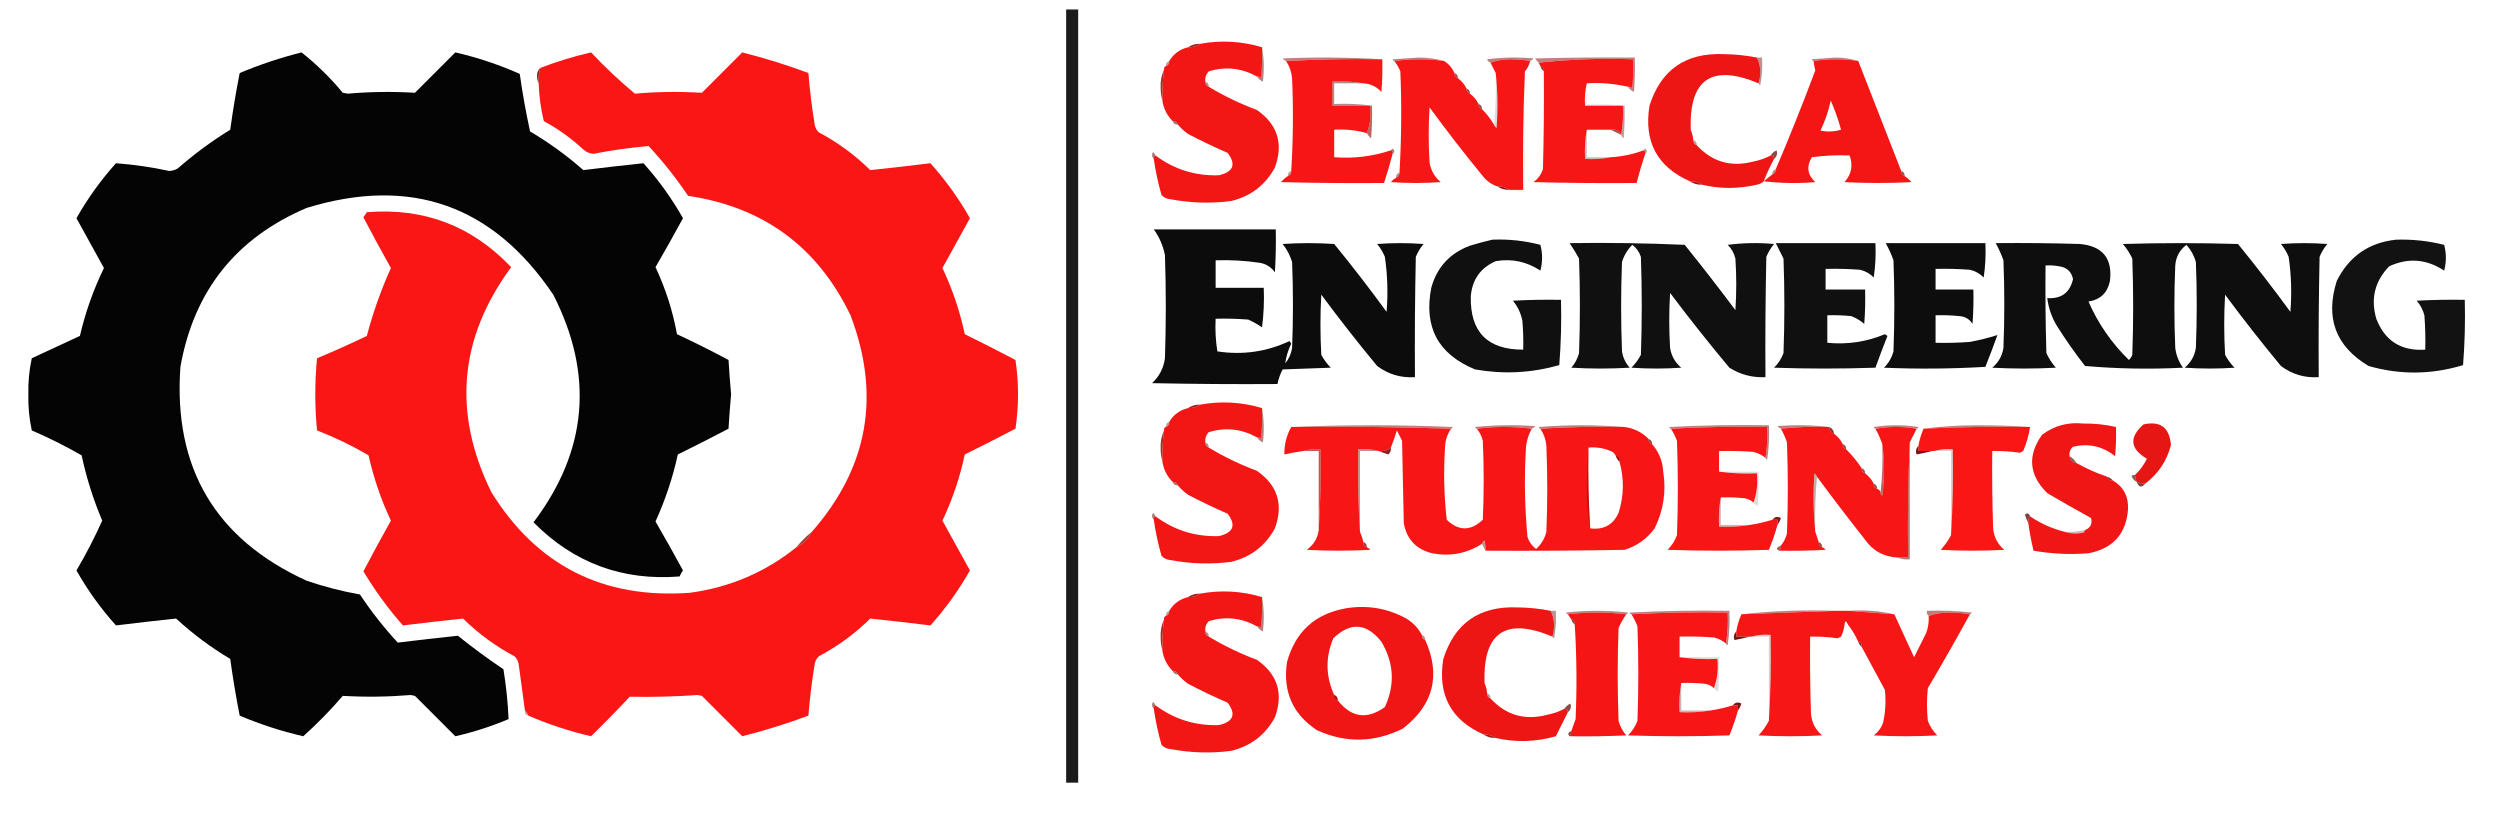 <?xml version="1.0" encoding="UTF-8"?>
<!DOCTYPE svg PUBLIC "-//W3C//DTD SVG 1.1//EN" "http://www.w3.org/Graphics/SVG/1.1/DTD/svg11.dtd">
<svg xmlns="http://www.w3.org/2000/svg" version="1.1" width="1455px" height="475px" style="shape-rendering:geometricPrecision; text-rendering:geometricPrecision; image-rendering:optimizeQuality; fill-rule:evenodd; clip-rule:evenodd" xmlns:xlink="http://www.w3.org/1999/xlink">
<g><path style="opacity:0.893" fill="#000000" d="M 620.5,5.5 C 622.833,5.5 625.167,5.5 627.5,5.5C 627.5,155.5 627.5,305.5 627.5,455.5C 625.167,455.5 622.833,455.5 620.5,455.5C 620.5,305.5 620.5,155.5 620.5,5.5 Z"/></g>
<g><path style="opacity:1" fill="#f21615" d="M 734.5,27.5 C 734.666,33.509 734.499,39.509 734,45.5C 733.329,44.748 732.496,44.414 731.5,44.5C 722.546,39.572 713.212,38.572 703.5,41.5C 701.914,43.173 701.247,45.173 701.5,47.5C 701.427,49.027 702.094,50.027 703.5,50.5C 712.345,55.847 721.679,60.347 731.5,64C 743.567,72.417 747.067,83.583 742,97.5C 736.419,107.74 727.919,114.24 716.5,117C 704.812,118.513 693.145,118.179 681.5,116C 679.273,115.879 677.44,115.046 676,113.5C 674.022,106.589 672.522,99.589 671.5,92.5C 671.328,91.508 671.662,90.842 672.5,90.5C 683.433,98.643 695.766,102.476 709.5,102C 717.869,99.987 719.536,95.654 714.5,89C 706.712,85.606 699.045,81.939 691.5,78C 689.237,76.383 687.237,74.55 685.5,72.5C 685.027,71.094 684.027,70.427 682.5,70.5C 679.176,67.172 677.176,63.172 676.5,58.5C 676.36,52.464 676.693,46.464 677.5,40.5C 677.328,39.508 677.662,38.842 678.5,38.5C 679.906,38.027 680.573,37.027 680.5,35.5C 683.041,31.293 686.708,28.627 691.5,27.5C 694.152,27.59 696.485,26.924 698.5,25.5C 710.505,23.274 722.505,23.941 734.5,27.5 Z"/></g>
<g><path style="opacity:0.949" fill="#931310" d="M 698.5,25.5 C 696.485,26.924 694.152,27.59 691.5,27.5C 693.515,26.076 695.848,25.41 698.5,25.5 Z"/></g>
<g><path style="opacity:0.522" fill="#760d0b" d="M 734.5,27.5 C 735.654,33.987 735.821,40.654 735,47.5C 733.482,46.837 732.315,45.837 731.5,44.5C 732.496,44.414 733.329,44.748 734,45.5C 734.499,39.509 734.666,33.509 734.5,27.5 Z"/></g>
<g><path style="opacity:0.983" fill="#000000" d="M 175.5,30.5 C 184.274,37.439 192.274,45.273 199.5,54C 200.5,54.167 201.5,54.333 202.5,54.5C 215.513,53.378 228.513,53.211 241.5,54C 249.4,46.1 257.233,38.267 265,30.5C 277.91,33.47 290.41,37.637 302.5,43C 304.083,54.254 306.083,65.421 308.5,76.5C 319.541,83.021 329.875,90.521 339.5,99C 351.151,97.558 362.817,96.225 374.5,95C 383.329,104.83 390.996,115.496 397.5,127C 392.293,136.581 386.96,146.081 381.5,155.5C 387.362,167.945 391.529,180.945 394,194.5C 404.124,199.229 414.124,204.229 424,209.5C 424.389,216.175 424.889,222.842 425.5,229.5C 424.889,236.158 424.389,242.825 424,249.5C 414.213,254.643 404.38,259.643 394.5,264.5C 391.55,277.968 387.217,290.968 381.5,303.5C 386.96,312.919 392.293,322.419 397.5,332C 396.707,333.085 396.04,334.252 395.5,335.5C 362.255,338.142 333.922,327.642 310.5,304C 341.975,262.339 345.808,218.173 322,171.5C 286.813,119.324 238.979,102.49 178.5,121C 137.333,138.509 112.833,169.343 105,213.5C 100.798,272.228 125.298,313.728 178.5,338C 188.662,341.457 198.995,344.123 209.5,346C 216.071,355.907 223.404,365.241 231.5,374C 243.152,372.558 254.819,371.225 266.5,370C 275.052,376.886 283.886,383.386 293,389.5C 294.57,399.145 295.57,408.811 296,418.5C 285.992,422.754 275.658,426.087 265,428.5C 257.233,420.733 249.4,412.9 241.5,405C 240.667,404.833 239.833,404.667 239,404.5C 225.829,405.591 212.662,405.757 199.5,405C 192.35,413.317 184.683,421.151 176.5,428.5C 163.816,425.579 151.482,421.579 139.5,416.5C 137.343,405.574 135.51,394.574 134,383.5C 122.696,376.763 112.196,368.929 102.5,360C 90.819,361.225 79.152,362.558 67.5,364C 58.656,354.16 50.989,343.493 44.5,332C 50.032,322.603 55.032,312.937 59.5,303C 54.3,290.731 50.3,278.065 47.5,265C 38.171,259.669 28.504,254.835 18.5,250.5C 17.002,243.597 16.336,236.597 16.5,229.5C 16.336,222.403 17.002,215.403 18.5,208.5C 27.833,204.167 37.167,199.833 46.5,195.5C 49.675,181.807 54.342,168.641 60.5,156C 55.16,146.317 49.826,136.651 44.5,127C 50.989,115.507 58.656,104.84 67.5,95C 77.891,95.776 88.225,97.276 98.5,99.5C 100.299,99.423 101.966,98.923 103.5,98C 113.044,89.646 123.211,82.146 134,75.5C 135.51,64.426 137.343,53.426 139.5,42.5C 151.302,37.558 163.302,33.558 175.5,30.5 Z"/></g>
<g><path style="opacity:1" fill="#fa1615" d="M 307.5,416.5 C 307.068,415.29 306.401,414.29 305.5,413.5C 304.289,404.853 303.122,396.187 302,387.5C 301.837,385.324 301.004,383.491 299.5,382C 288.434,376.132 278.434,368.799 269.5,360C 257.819,361.225 246.152,362.558 234.5,364C 225.867,354.201 218.2,343.701 211.5,332.5C 216.706,322.587 222.04,312.753 227.5,303C 221.779,290.839 217.446,278.172 214.5,265C 204.923,259.379 194.923,254.545 184.5,250.5C 183.167,236.5 183.167,222.5 184.5,208.5C 194.253,204.459 203.919,200.126 213.5,195.5C 217.075,181.943 221.741,168.776 227.5,156C 222.04,146.247 216.706,136.413 211.5,126.5C 212.167,125.5 212.833,124.5 213.5,123.5C 246.704,120.778 274.704,131.445 297.5,155.5C 267.147,196.729 263.314,240.396 286,286.5C 312.499,329.168 350.999,348.668 401.5,345C 424.741,341.872 445.408,333.038 463.5,318.5C 467.5,316.5 470.5,313.5 472.5,309.5C 505.261,272.179 512.761,230.179 495,183.5C 475.841,143.66 444.341,120.493 400.5,114C 393.595,103.758 385.928,94.091 377.5,85C 366.798,85.904 356.131,87.404 345.5,89.5C 343.209,89.378 341.209,88.545 339.5,87C 332.53,80.531 324.864,75.031 316.5,70.5C 314.753,63.269 313.753,55.935 313.5,48.5C 313.264,45.392 313.597,42.392 314.5,39.5C 324.078,35.808 333.911,32.808 344,30.5C 352.076,39.08 360.576,47.08 369.5,54.5C 382.513,53.378 395.513,53.211 408.5,54C 416.4,46.1 424.233,38.267 432,30.5C 445.087,33.807 457.92,37.807 470.5,42.5C 471.255,52.209 472.422,61.875 474,71.5C 474.163,73.676 474.996,75.509 476.5,77C 487.566,82.868 497.566,90.201 506.5,99C 518.181,97.775 529.848,96.442 541.5,95C 550.329,104.83 557.996,115.496 564.5,127C 559.167,136.667 553.833,146.333 548.5,156C 554.325,168.309 558.659,181.142 561.5,194.5C 571.38,199.357 581.213,204.357 591,209.5C 593,222.833 593,236.167 591,249.5C 581.213,254.643 571.38,259.643 561.5,264.5C 558.659,277.858 554.325,290.691 548.5,303C 553.833,312.667 559.167,322.333 564.5,332C 557.996,343.504 550.329,354.17 541.5,364C 529.848,362.558 518.181,361.225 506.5,360C 497.566,368.799 487.566,376.132 476.5,382C 474.996,383.491 474.163,385.324 474,387.5C 472.422,397.125 471.255,406.791 470.5,416.5C 457.915,421.194 445.082,425.194 432,428.5C 424.233,420.733 416.4,412.9 408.5,405C 407.667,404.833 406.833,404.667 406,404.5C 392.79,405.42 379.623,405.753 366.5,405.5C 359.159,413.341 351.659,421.007 344,428.5C 331.37,425.567 319.203,421.567 307.5,416.5 Z"/></g>
<g><path style="opacity:1" fill="#ed1615" d="M 1022.5,33.5 C 1023.71,35.892 1024.38,38.559 1024.5,41.5C 1024.5,44.025 1024.16,46.359 1023.5,48.5C 996.18,37.066 983.013,46.066 984,75.5C 984.813,77.436 985.313,79.436 985.5,81.5C 985.427,83.027 986.094,84.027 987.5,84.5C 996.498,94.273 1007.5,97.44 1020.5,94C 1024.07,93.312 1027.4,92.145 1030.5,90.5C 1031.83,90.5 1032.5,91.167 1032.5,92.5C 1030.23,96.709 1028.23,101.042 1026.5,105.5C 1025.45,106.53 1024.11,107.197 1022.5,107.5C 1011.67,109.999 1001.01,109.999 990.5,107.5C 988.485,106.076 986.152,105.41 983.5,105.5C 964.457,97.093 956.624,82.426 960,61.5C 966.625,40.672 980.958,30.672 1003,31.5C 1009.58,31.559 1016.08,32.226 1022.5,33.5 Z"/></g>
<g><path style="opacity:0.522" fill="#810b0a" d="M 804.5,34.5 C 785.659,34.17 766.993,34.503 748.5,35.5C 747.711,35.217 747.044,34.717 746.5,34C 766.004,33.171 785.338,33.338 804.5,34.5 Z"/></g>
<g><path style="opacity:0.522" fill="#7a0d0b" d="M 840.5,35.5 C 830.735,34.184 821.068,34.184 811.5,35.5C 810.957,35.44 810.624,35.107 810.5,34.5C 815.5,34.167 820.5,33.833 825.5,33.5C 830.881,33.506 835.881,34.172 840.5,35.5 Z"/></g>
<g><path style="opacity:0.522" fill="#750e0b" d="M 890.5,35.5 C 886.849,34.834 883.015,34.501 879,34.5C 874.771,34.51 870.938,35.177 867.5,36.5C 866.522,36.189 865.855,35.522 865.5,34.5C 874.482,33.335 883.482,33.168 892.5,34C 891.956,34.717 891.289,35.217 890.5,35.5 Z"/></g>
<g><path style="opacity:0.522" fill="#880d0c" d="M 947.5,50.5 C 948.496,50.414 949.329,50.748 950,51.5C 950.499,45.843 950.666,40.176 950.5,34.5C 931.803,33.846 913.47,34.513 895.5,36.5C 894.733,35.828 894.066,34.995 893.5,34C 912.83,33.5 932.164,33.333 951.5,33.5C 951.666,40.175 951.5,46.842 951,53.5C 949.482,52.837 948.315,51.837 947.5,50.5 Z"/></g>
<g><path style="opacity:0.522" fill="#790d0b" d="M 1081.5,35.5 C 1072.73,34.185 1064.07,34.185 1055.5,35.5C 1054.96,35.44 1054.62,35.107 1054.5,34.5C 1059,34.167 1063.5,33.833 1068,33.5C 1072.89,33.507 1077.39,34.174 1081.5,35.5 Z"/></g>
<g><path style="opacity:1" fill="#f81515" d="M 804.5,34.5 C 804.666,40.842 804.5,47.175 804,53.5C 801.186,50.419 797.686,48.753 793.5,48.5C 787.69,47.51 781.69,47.177 775.5,47.5C 775.5,52.167 775.5,56.833 775.5,61.5C 782.833,61.5 790.167,61.5 797.5,61.5C 798.113,67.271 797.446,72.604 795.5,77.5C 789.319,75.748 782.986,75.081 776.5,75.5C 776.5,80.833 776.5,86.167 776.5,91.5C 787.814,92.387 798.814,91.054 809.5,87.5C 810.338,87.842 810.672,88.508 810.5,89.5C 809.032,95.237 807.365,100.903 805.5,106.5C 785.497,106.667 765.497,106.5 745.5,106C 746.705,104.624 748.038,103.458 749.5,102.5C 750.906,102.027 751.573,101.027 751.5,99.5C 752.613,81.525 752.779,63.525 752,45.5C 751.652,41.82 750.485,38.486 748.5,35.5C 766.993,34.503 785.659,34.17 804.5,34.5 Z"/></g>
<g><path style="opacity:1" fill="#f51615" d="M 840.5,35.5 C 843.2,37.234 845.2,39.568 846.5,42.5C 846.427,44.027 847.094,45.027 848.5,45.5C 850.633,47.09 852.299,49.09 853.5,51.5C 853.427,53.027 854.094,54.027 855.5,54.5C 857.633,56.09 859.299,58.09 860.5,60.5C 860.427,62.027 861.094,63.027 862.5,63.5C 865.209,66.209 867.542,69.209 869.5,72.5C 869.783,73.289 870.283,73.956 871,74.5C 871.825,63.659 871.659,52.992 870.5,42.5C 869.514,40.574 868.514,38.574 867.5,36.5C 870.938,35.177 874.771,34.51 879,34.5C 883.015,34.501 886.849,34.834 890.5,35.5C 890.008,37.819 889.008,39.819 887.5,41.5C 886.502,64.327 886.169,87.327 886.5,110.5C 884.167,110.5 881.833,110.5 879.5,110.5C 879.167,110.5 878.833,110.5 878.5,110.5C 876.485,109.076 874.152,108.41 871.5,108.5C 868.112,107.381 865.279,105.381 863,102.5C 852.284,89.453 841.951,76.119 832,62.5C 831.333,73.167 831.333,83.833 832,94.5C 832.742,99.151 834.908,102.984 838.5,106C 828.833,106.667 819.167,106.667 809.5,106C 810.373,104.955 811.373,104.122 812.5,103.5C 813.906,103.027 814.573,102.027 814.5,100.5C 815.642,80.877 815.809,61.21 815,41.5C 814.074,39.308 812.907,37.308 811.5,35.5C 821.068,34.184 830.735,34.184 840.5,35.5 Z"/></g>
<g><path style="opacity:1" fill="#f61615" d="M 947.5,50.5 C 939.644,48.682 931.644,48.015 923.5,48.5C 922.515,52.634 922.182,56.968 922.5,61.5C 929.833,61.5 937.167,61.5 944.5,61.5C 944.822,67.358 944.489,73.025 943.5,78.5C 942.313,76.025 940.313,75.025 937.5,75.5C 932.833,75.5 928.167,75.5 923.5,75.5C 922.511,80.975 922.178,86.642 922.5,92.5C 927.695,92.82 932.695,92.487 937.5,91.5C 944.063,91.129 950.397,89.796 956.5,87.5C 957.338,87.842 957.672,88.508 957.5,89.5C 955.631,95.108 953.964,100.775 952.5,106.5C 932.497,106.667 912.497,106.5 892.5,106C 895.106,104.062 896.939,101.562 898,98.5C 898.5,79.503 898.667,60.503 898.5,41.5C 898.715,39.821 898.048,38.821 896.5,38.5C 896.167,37.833 895.833,37.167 895.5,36.5C 913.47,34.513 931.803,33.846 950.5,34.5C 950.666,40.176 950.499,45.843 950,51.5C 949.329,50.748 948.496,50.414 947.5,50.5 Z"/></g>
<g><path style="opacity:0.443" fill="#670a09" d="M 1022.5,33.5 C 1023.5,33.5 1024.5,33.5 1025.5,33.5C 1025.83,38.875 1025.49,44.208 1024.5,49.5C 1023.89,49.376 1023.56,49.043 1023.5,48.5C 1024.16,46.359 1024.5,44.025 1024.5,41.5C 1024.38,38.559 1023.71,35.892 1022.5,33.5 Z"/></g>
<g><path style="opacity:1" fill="#f31615" d="M 1081.5,35.5 C 1089.81,56.763 1098.15,78.096 1106.5,99.5C 1106.43,101.027 1107.09,102.027 1108.5,102.5C 1109.96,103.458 1111.29,104.624 1112.5,106C 1099.5,106.667 1086.5,106.667 1073.5,106C 1077.56,101.466 1078.56,96.299 1076.5,90.5C 1069.14,90.169 1061.8,90.503 1054.5,91.5C 1051.24,96.892 1051.91,101.725 1056.5,106C 1046.32,106.825 1036.32,106.658 1026.5,105.5C 1028.17,104.167 1029.83,102.833 1031.5,101.5C 1032.91,101.027 1033.57,100.027 1033.5,98.5C 1041.58,79.511 1049.24,60.345 1056.5,41C 1056.06,39.175 1055.72,37.342 1055.5,35.5C 1064.07,34.185 1072.73,34.185 1081.5,35.5 Z M 1065.5,58.5 C 1067.87,63.928 1069.87,69.595 1071.5,75.5C 1067.54,76.66 1063.54,76.826 1059.5,76C 1062.2,70.409 1064.2,64.576 1065.5,58.5 Z"/></g>
<g><path style="opacity:0.396" fill="#5a110b" d="M 680.5,35.5 C 680.573,37.027 679.906,38.027 678.5,38.5C 678.427,36.973 679.094,35.973 680.5,35.5 Z"/></g>
<g><path style="opacity:0.914" fill="#76160f" d="M 896.5,38.5 C 898.048,38.821 898.715,39.821 898.5,41.5C 897.599,40.709 896.932,39.709 896.5,38.5 Z"/></g>
<g><path style="opacity:0.918" fill="#8a120f" d="M 314.5,39.5 C 313.597,42.392 313.264,45.392 313.5,48.5C 312.842,47.207 312.508,45.707 312.5,44C 312.569,42.014 313.235,40.514 314.5,39.5 Z"/></g>
<g><path style="opacity:0.694" fill="#60140c" d="M 846.5,42.5 C 847.906,42.973 848.573,43.973 848.5,45.5C 847.094,45.027 846.427,44.027 846.5,42.5 Z"/></g>
<g><path style="opacity:0.475" fill="#580f09" d="M 793.5,48.5 C 787.833,48.5 782.167,48.5 776.5,48.5C 776.5,52.5 776.5,56.5 776.5,60.5C 784.019,60.175 791.352,60.508 798.5,61.5C 798.167,61.5 797.833,61.5 797.5,61.5C 790.167,61.5 782.833,61.5 775.5,61.5C 775.5,56.833 775.5,52.167 775.5,47.5C 781.69,47.177 787.69,47.51 793.5,48.5 Z"/></g>
<g><path style="opacity:0.047" fill="#130201" d="M 887.5,41.5 C 887.5,64.833 887.5,88.167 887.5,111.5C 884.615,111.806 881.948,111.473 879.5,110.5C 881.833,110.5 884.167,110.5 886.5,110.5C 886.169,87.327 886.502,64.327 887.5,41.5 Z"/></g>
<g><path style="opacity:0.145" fill="#2d0704" d="M 870.5,42.5 C 871.659,52.992 871.825,63.659 871,74.5C 870.283,73.956 869.783,73.289 869.5,72.5C 870.494,62.681 870.827,52.681 870.5,42.5 Z"/></g>
<g><path style="opacity:0.482" fill="#67110c" d="M 701.5,47.5 C 702.906,47.973 703.573,48.973 703.5,50.5C 702.094,50.027 701.427,49.027 701.5,47.5 Z"/></g>
<g><path style="opacity:0.9" fill="#a31110" d="M 677.5,40.5 C 676.693,46.464 676.36,52.464 676.5,58.5C 675.836,56.19 675.503,53.69 675.5,51C 675.304,47.195 675.97,43.695 677.5,40.5 Z"/></g>
<g><path style="opacity:0.722" fill="#64140d" d="M 853.5,51.5 C 854.906,51.973 855.573,52.973 855.5,54.5C 854.094,54.027 853.427,53.027 853.5,51.5 Z"/></g>
<g><path style="opacity:0.067" fill="#1b0201" d="M 923.5,48.5 C 923.5,52.5 923.5,56.5 923.5,60.5C 931.019,60.175 938.352,60.508 945.5,61.5C 945.167,61.5 944.833,61.5 944.5,61.5C 937.167,61.5 929.833,61.5 922.5,61.5C 922.182,56.968 922.515,52.634 923.5,48.5 Z"/></g>
<g><path style="opacity:0.647" fill="#9c0f0e" d="M 797.5,61.5 C 797.833,61.5 798.167,61.5 798.5,61.5C 798.666,67.842 798.5,74.175 798,80.5C 796.955,79.627 796.122,78.627 795.5,77.5C 797.446,72.604 798.113,67.271 797.5,61.5 Z"/></g>
<g><path style="opacity:0.749" fill="#69150d" d="M 860.5,60.5 C 861.906,60.973 862.573,61.973 862.5,63.5C 861.094,63.027 860.427,62.027 860.5,60.5 Z"/></g>
<g><path style="opacity:0.396" fill="#610908" d="M 944.5,61.5 C 944.833,61.5 945.167,61.5 945.5,61.5C 945.666,67.842 945.5,74.175 945,80.5C 944.283,79.956 943.783,79.289 943.5,78.5C 944.489,73.025 944.822,67.358 944.5,61.5 Z"/></g>
<g><path style="opacity:0.592" fill="#59130a" d="M 682.5,70.5 C 684.027,70.427 685.027,71.094 685.5,72.5C 683.973,72.573 682.973,71.906 682.5,70.5 Z"/></g>
<g><path style="opacity:0.271" fill="#4f0607" d="M 923.5,75.5 C 923.5,80.833 923.5,86.167 923.5,91.5C 928.167,91.5 932.833,91.5 937.5,91.5C 932.695,92.487 927.695,92.82 922.5,92.5C 922.178,86.642 922.511,80.975 923.5,75.5 Z"/></g>
<g><path style="opacity:0.741" fill="#79140f" d="M 937.5,75.5 C 940.313,75.025 942.313,76.025 943.5,78.5C 941.456,77.492 939.456,76.492 937.5,75.5 Z"/></g>
<g><path style="opacity:0.424" fill="#63100b" d="M 985.5,81.5 C 986.906,81.973 987.573,82.973 987.5,84.5C 986.094,84.027 985.427,83.027 985.5,81.5 Z"/></g>
<g><path style="opacity:0.533" fill="#600a0b" d="M 809.5,87.5 C 810.302,86.115 810.969,86.282 811.5,88C 811.43,88.765 811.097,89.265 810.5,89.5C 810.672,88.508 810.338,87.842 809.5,87.5 Z"/></g>
<g><path style="opacity:0.42" fill="#490b06" d="M 956.5,87.5 C 957.302,86.115 957.969,86.282 958.5,88C 958.43,88.765 958.097,89.265 957.5,89.5C 957.672,88.508 957.338,87.842 956.5,87.5 Z"/></g>
<g><path style="opacity:0.553" fill="#620d0a" d="M 672.5,90.5 C 671.662,90.842 671.328,91.508 671.5,92.5C 670.402,91.399 670.235,90.066 671,88.5C 671.717,89.044 672.217,89.711 672.5,90.5 Z"/></g>
<g><path style="opacity:0.757" fill="#65120d" d="M 1032.5,92.5 C 1032.5,91.167 1031.83,90.5 1030.5,90.5C 1031.31,89.163 1032.48,88.163 1034,87.5C 1034.6,89.535 1034.1,91.201 1032.5,92.5 Z"/></g>
<g><path style="opacity:0.502" fill="#65120c" d="M 1033.5,98.5 C 1033.57,100.027 1032.91,101.027 1031.5,101.5C 1031.43,99.973 1032.09,98.973 1033.5,98.5 Z"/></g>
<g><path style="opacity:0.722" fill="#63140d" d="M 1106.5,99.5 C 1107.91,99.973 1108.57,100.973 1108.5,102.5C 1107.09,102.027 1106.43,101.027 1106.5,99.5 Z"/></g>
<g><path style="opacity:0.435" fill="#66110c" d="M 751.5,99.5 C 751.573,101.027 750.906,102.027 749.5,102.5C 749.427,100.973 750.094,99.973 751.5,99.5 Z"/></g>
<g><path style="opacity:0.51" fill="#67110c" d="M 814.5,100.5 C 814.573,102.027 813.906,103.027 812.5,103.5C 812.427,101.973 813.094,100.973 814.5,100.5 Z"/></g>
<g><path style="opacity:0.949" fill="#8d1310" d="M 983.5,105.5 C 986.152,105.41 988.485,106.076 990.5,107.5C 987.848,107.59 985.515,106.924 983.5,105.5 Z"/></g>
<g><path style="opacity:0.976" fill="#921310" d="M 871.5,108.5 C 874.152,108.41 876.485,109.076 878.5,110.5C 875.848,110.59 873.515,109.924 871.5,108.5 Z"/></g>
<g><path style="opacity:0.95" fill="#000000" d="M 671.5,133.5 C 695.167,133.5 718.833,133.5 742.5,133.5C 742.666,141.84 742.5,150.173 742,158.5C 739.9,155.533 737.066,153.7 733.5,153C 724.886,151.703 716.219,151.203 707.5,151.5C 707.5,156.833 707.5,162.167 707.5,167.5C 716.833,167.5 726.167,167.5 735.5,167.5C 735.831,175.196 735.497,182.862 734.5,190.5C 731.941,188.767 729.275,187.267 726.5,186C 720.175,185.5 713.842,185.334 707.5,185.5C 707.17,191.868 707.504,198.202 708.5,204.5C 723.126,206.755 737.126,204.755 750.5,198.5C 750.833,199 751.167,199.5 751.5,200C 749.695,203.741 748.528,207.574 748,211.5C 750.146,208.874 751.479,205.874 752,202.5C 752.667,185.833 752.667,169.167 752,152.5C 750.819,148.637 748.986,145.137 746.5,142C 756.5,141.333 766.5,141.333 776.5,142C 787.03,154.896 797.196,168.063 807,181.5C 807.875,170.783 807.541,160.116 806,149.5C 804.877,146.751 803.377,144.251 801.5,142C 810.5,141.333 819.5,141.333 828.5,142C 826.623,144.251 825.123,146.751 824,149.5C 823.5,172.831 823.333,196.164 823.5,219.5C 815.338,220.037 808.004,217.87 801.5,213C 790.285,199.453 779.452,185.62 769,171.5C 768.333,183.167 768.333,194.833 769,206.5C 770.467,209.266 772.3,211.766 774.5,214C 765.167,214.333 755.833,214.667 746.5,215C 745.071,217.69 744.071,220.523 743.5,223.5C 719.164,223.667 694.831,223.5 670.5,223C 674.716,219.068 677.216,214.234 678,208.5C 678.667,188.5 678.667,168.5 678,148.5C 676.901,142.975 674.734,137.975 671.5,133.5 Z"/></g>
<g><path style="opacity:0.936" fill="#000000" d="M 868.5,139.5 C 878.001,139.088 887.334,140.088 896.5,142.5C 897.833,147.5 897.833,152.5 896.5,157.5C 888.547,152.237 879.881,150.403 870.5,152C 861.622,155.907 856.789,162.74 856,172.5C 855.562,193.229 865.728,203.562 886.5,203.5C 886.666,197.824 886.499,192.157 886,186.5C 885.102,182.205 883.269,178.372 880.5,175C 889.827,174.5 899.161,174.334 908.5,174.5C 908.832,187.184 908.499,199.851 907.5,212.5C 891.315,217.092 874.982,217.926 858.5,215C 837.021,206.212 828.521,190.379 833,167.5C 836.31,155.522 843.81,147.355 855.5,143C 859.919,141.648 864.252,140.481 868.5,139.5 Z"/></g>
<g><path style="opacity:0.929" fill="#000000" d="M 1394.5,139.5 C 1403.99,139.187 1413.32,140.187 1422.5,142.5C 1423.83,147.5 1423.83,152.5 1422.5,157.5C 1412.2,150.72 1401.53,149.887 1390.5,155C 1382.13,163.65 1379.63,173.816 1383,185.5C 1387.99,198.421 1397.49,204.421 1411.5,203.5C 1411.67,196.825 1411.5,190.158 1411,183.5C 1410.15,180.302 1408.65,177.469 1406.5,175C 1415.83,174.5 1425.16,174.334 1434.5,174.5C 1434.83,187.184 1434.5,199.851 1433.5,212.5C 1415.14,218.084 1396.81,218.25 1378.5,213C 1359.34,201.547 1353.18,185.047 1360,163.5C 1367.16,149.178 1378.66,141.178 1394.5,139.5 Z"/></g>
<g><path style="opacity:0.935" fill="#000000" d="M 913.5,141.5 C 935.843,141.167 958.177,141.5 980.5,142.5C 990.575,154.986 1000.41,167.652 1010,180.5C 1010.67,170.5 1010.67,160.5 1010,150.5C 1009.27,147.379 1007.77,144.713 1005.5,142.5C 1014.48,141.335 1023.48,141.168 1032.5,142C 1030.62,144.251 1029.12,146.751 1028,149.5C 1027.5,172.831 1027.33,196.164 1027.5,219.5C 1019.88,219.878 1012.88,218.044 1006.5,214C 994.619,199.788 983.119,185.288 972,170.5C 971.333,181.167 971.333,191.833 972,202.5C 972.742,207.151 974.908,210.984 978.5,214C 968.833,214.667 959.167,214.667 949.5,214C 951.7,211.766 953.533,209.266 955,206.5C 955.667,187.5 955.667,168.5 955,149.5C 954.07,146.638 952.403,144.305 950,142.5C 947.173,145.329 945.173,148.663 944,152.5C 943.333,169.833 943.333,187.167 944,204.5C 944.564,208.127 946.064,211.293 948.5,214C 937.167,214.667 925.833,214.667 914.5,214C 916.652,211.531 918.152,208.698 919,205.5C 919.667,187.167 919.667,168.833 919,150.5C 917.311,147.333 915.478,144.333 913.5,141.5 Z"/></g>
<g><path style="opacity:0.936" fill="#000000" d="M 1033.5,141.5 C 1052.83,141.5 1072.17,141.5 1091.5,141.5C 1091.83,148.2 1091.5,154.866 1090.5,161.5C 1088.29,159.226 1085.62,157.726 1082.5,157C 1075.84,156.5 1069.17,156.334 1062.5,156.5C 1062.5,160.5 1062.5,164.5 1062.5,168.5C 1070.17,168.5 1077.83,168.5 1085.5,168.5C 1085.67,175.175 1085.5,181.842 1085,188.5C 1082.74,186.57 1080.24,185.07 1077.5,184C 1072.85,183.501 1068.18,183.334 1063.5,183.5C 1063.5,188.833 1063.5,194.167 1063.5,199.5C 1075.14,200.638 1086.31,198.971 1097,194.5C 1097.5,194.833 1098,195.167 1098.5,195.5C 1096.06,201.645 1093.73,207.811 1091.5,214C 1071.83,214.667 1052.17,214.667 1032.5,214C 1034.97,211.559 1036.8,208.726 1038,205.5C 1038.67,187.167 1038.67,168.833 1038,150.5C 1036.49,147.478 1034.99,144.478 1033.5,141.5 Z"/></g>
<g><path style="opacity:0.946" fill="#000000" d="M 1097.5,141.5 C 1116.83,141.5 1136.17,141.5 1155.5,141.5C 1155.83,148.2 1155.5,154.866 1154.5,161.5C 1152.29,159.226 1149.62,157.726 1146.5,157C 1139.84,156.5 1133.17,156.334 1126.5,156.5C 1126.5,160.5 1126.5,164.5 1126.5,168.5C 1133.83,168.5 1141.17,168.5 1148.5,168.5C 1148.67,175.175 1148.5,181.842 1148,188.5C 1146.24,185.732 1143.74,184.232 1140.5,184C 1135.85,183.501 1131.18,183.334 1126.5,183.5C 1126.5,188.833 1126.5,194.167 1126.5,199.5C 1133.17,199.666 1139.84,199.5 1146.5,199C 1152.03,197.952 1157.36,196.619 1162.5,195C 1160.27,201.189 1157.94,207.355 1155.5,213.5C 1135.84,214.666 1116.18,214.833 1096.5,214C 1099.16,211.331 1101,208.164 1102,204.5C 1102.67,186.833 1102.67,169.167 1102,151.5C 1100.75,147.996 1099.25,144.663 1097.5,141.5 Z"/></g>
<g><path style="opacity:0.944" fill="#000000" d="M 1161.5,141.5 C 1177.84,141.333 1194.17,141.5 1210.5,142C 1223.71,143.21 1229.55,150.377 1228,163.5C 1226.57,170.431 1222.4,174.431 1215.5,175.5C 1221.08,188.296 1228.91,199.63 1239,209.5C 1239.91,208.672 1240.58,207.672 1241,206.5C 1241.67,187.833 1241.67,169.167 1241,150.5C 1239.56,147.397 1237.73,144.564 1235.5,142C 1257.83,141.333 1280.17,141.333 1302.5,142C 1313.03,154.896 1323.2,168.063 1333,181.5C 1333.87,170.783 1333.54,160.116 1332,149.5C 1330.88,146.751 1329.38,144.251 1327.5,142C 1336.5,141.333 1345.5,141.333 1354.5,142C 1352.62,144.251 1351.12,146.751 1350,149.5C 1349.5,172.831 1349.33,196.164 1349.5,219.5C 1341.34,220.037 1334,217.87 1327.5,213C 1316.29,199.453 1305.45,185.62 1295,171.5C 1294.33,183.167 1294.33,194.833 1295,206.5C 1296.47,209.266 1298.3,211.766 1300.5,214C 1290.83,214.667 1281.17,214.667 1271.5,214C 1275.09,210.984 1277.26,207.151 1278,202.5C 1278.67,185.833 1278.67,169.167 1278,152.5C 1276.94,148.717 1275.11,145.383 1272.5,142.5C 1268.55,145.508 1266.38,149.508 1266,154.5C 1265.33,170.5 1265.33,186.5 1266,202.5C 1266.52,206.715 1268.02,210.548 1270.5,214C 1251.41,214.974 1232.41,214.641 1213.5,213C 1207.61,205.443 1202.11,197.61 1197,189.5C 1194.06,184.525 1192.23,179.192 1191.5,173.5C 1199.61,174.05 1204.61,170.384 1206.5,162.5C 1205.63,158.13 1202.96,155.63 1198.5,155C 1195.85,154.503 1193.19,154.336 1190.5,154.5C 1190.33,171.503 1190.5,188.503 1191,205.5C 1192.41,208.582 1194.24,211.415 1196.5,214C 1184.17,214.667 1171.83,214.667 1159.5,214C 1163.09,210.984 1165.26,207.151 1166,202.5C 1166.67,185.5 1166.67,168.5 1166,151.5C 1164.75,147.996 1163.25,144.663 1161.5,141.5 Z"/></g>
<g><path style="opacity:1" fill="#f21615" d="M 734.5,237.5 C 734.666,243.509 734.499,249.509 734,255.5C 733.329,254.748 732.496,254.414 731.5,254.5C 722.546,249.572 713.212,248.572 703.5,251.5C 701.914,253.173 701.247,255.173 701.5,257.5C 701.427,259.027 702.094,260.027 703.5,260.5C 712.345,265.847 721.679,270.347 731.5,274C 743.567,282.417 747.067,293.583 742,307.5C 736.419,317.74 727.919,324.24 716.5,327C 704.812,328.513 693.145,328.179 681.5,326C 679.273,325.879 677.44,325.046 676,323.5C 674.022,316.589 672.522,309.589 671.5,302.5C 671.328,301.508 671.662,300.842 672.5,300.5C 683.433,308.643 695.766,312.476 709.5,312C 717.869,309.987 719.536,305.654 714.5,299C 706.712,295.606 699.045,291.939 691.5,288C 689.237,286.383 687.237,284.55 685.5,282.5C 685.027,281.094 684.027,280.427 682.5,280.5C 679.176,277.172 677.176,273.172 676.5,268.5C 676.36,262.464 676.693,256.464 677.5,250.5C 677.328,249.508 677.662,248.842 678.5,248.5C 679.906,248.027 680.573,247.027 680.5,245.5C 683.041,241.293 686.708,238.627 691.5,237.5C 694.152,237.59 696.485,236.924 698.5,235.5C 710.505,233.274 722.505,233.941 734.5,237.5 Z"/></g>
<g><path style="opacity:0.949" fill="#931310" d="M 698.5,235.5 C 696.485,236.924 694.152,237.59 691.5,237.5C 693.515,236.076 695.848,235.41 698.5,235.5 Z"/></g>
<g><path style="opacity:0.522" fill="#760d0b" d="M 734.5,237.5 C 735.654,243.987 735.821,250.654 735,257.5C 733.482,256.837 732.315,255.837 731.5,254.5C 732.496,254.414 733.329,254.748 734,255.5C 734.499,249.509 734.666,243.509 734.5,237.5 Z"/></g>
<g><path style="opacity:0.396" fill="#5a110b" d="M 680.5,245.5 C 680.573,247.027 679.906,248.027 678.5,248.5C 678.427,246.973 679.094,245.973 680.5,245.5 Z"/></g>
<g><path style="opacity:0.522" fill="#820a0b" d="M 751.5,248.5 C 782.669,247.17 814.003,247.17 845.5,248.5C 845.376,249.107 845.043,249.44 844.5,249.5C 813.671,248.502 782.671,248.169 751.5,248.5 Z"/></g>
<g><path style="opacity:0.522" fill="#790d0a" d="M 891.5,249.5 C 880.833,248.167 870.167,248.167 859.5,249.5C 858.957,249.44 858.624,249.107 858.5,248.5C 870.152,247.334 881.819,247.167 893.5,248C 892.956,248.717 892.289,249.217 891.5,249.5 Z"/></g>
<g><path style="opacity:0.522" fill="#780d0a" d="M 945.5,248.5 C 928.991,248.17 912.658,248.504 896.5,249.5C 895.957,249.44 895.624,249.107 895.5,248.5C 912.329,247.173 928.995,247.173 945.5,248.5 Z"/></g>
<g><path style="opacity:0.522" fill="#7d0b0b" d="M 1027.5,266.5 C 1028.49,260.69 1028.82,254.69 1028.5,248.5C 1009.66,248.17 990.993,248.503 972.5,249.5C 971.957,249.44 971.624,249.107 971.5,248.5C 990.822,247.5 1010.16,247.167 1029.5,247.5C 1029.83,254.2 1029.5,260.866 1028.5,267.5C 1027.89,267.376 1027.56,267.043 1027.5,266.5 Z"/></g>
<g><path style="opacity:0.522" fill="#7e0b0a" d="M 1064.5,248.5 C 1054.99,248.173 1045.65,248.506 1036.5,249.5C 1035.71,249.217 1035.04,248.717 1034.5,248C 1044.68,247.175 1054.68,247.342 1064.5,248.5 Z"/></g>
<g><path style="opacity:0.522" fill="#790c0a" d="M 1115.5,249.5 C 1107.5,248.167 1099.5,248.167 1091.5,249.5C 1090.96,249.44 1090.62,249.107 1090.5,248.5C 1099.17,247.167 1107.83,247.167 1116.5,248.5C 1116.38,249.107 1116.04,249.44 1115.5,249.5 Z"/></g>
<g><path style="opacity:0.522" fill="#800b0b" d="M 1181.5,248.5 C 1160.76,248.179 1140.09,248.512 1119.5,249.5C 1129.64,248.168 1140.14,247.501 1151,247.5C 1161.91,247.488 1172.08,247.822 1181.5,248.5 Z"/></g>
<g><path style="opacity:1" fill="#ef1615" d="M 1204.5,265.5 C 1204.83,267.833 1206.17,269.167 1208.5,269.5C 1214.26,272.716 1220.26,275.383 1226.5,277.5C 1226.82,279.048 1227.82,279.715 1229.5,279.5C 1235.88,283.264 1238.88,288.93 1238.5,296.5C 1237.41,310.763 1229.74,319.263 1215.5,322C 1204.76,322.86 1194.09,322.36 1183.5,320.5C 1182.24,315.218 1181.24,309.885 1180.5,304.5C 1180.23,302.901 1180.57,301.568 1181.5,300.5C 1187.61,304.651 1194.27,307.651 1201.5,309.5C 1204.98,310.643 1208.64,310.81 1212.5,310C 1213.06,309.617 1213.39,309.117 1213.5,308.5C 1216.7,307.146 1217.86,304.813 1217,301.5C 1208.45,296.807 1199.95,291.974 1191.5,287C 1180.85,276.492 1179.85,265.159 1188.5,253C 1195.62,247.719 1203.62,245.553 1212.5,246.5C 1218.93,246.412 1225.26,247.079 1231.5,248.5C 1231.67,254.176 1231.5,259.843 1231,265.5C 1223.72,259.71 1215.55,257.877 1206.5,260C 1204.84,261.444 1204.18,263.278 1204.5,265.5 Z"/></g>
<g><path style="opacity:1" fill="#e61615" d="M 1248.5,281.5 C 1246.78,281.371 1245.12,281.038 1243.5,280.5C 1243.17,279.167 1242.83,277.833 1242.5,276.5C 1245.39,273.774 1247.72,270.607 1249.5,267C 1239.67,261.21 1239.01,254.543 1247.5,247C 1257.34,244.832 1262.68,248.832 1263.5,259C 1261.13,268.227 1256.13,275.727 1248.5,281.5 Z"/></g>
<g><path style="opacity:1" fill="#f71615" d="M 751.5,248.5 C 782.671,248.169 813.671,248.502 844.5,249.5C 842.28,252.765 841.114,256.432 841,260.5C 840.091,274.547 840.425,288.547 842,302.5C 848.946,309.151 855.946,309.151 863,302.5C 863.667,287.167 863.667,271.833 863,256.5C 862.347,253.861 861.18,251.527 859.5,249.5C 870.167,248.167 880.833,248.167 891.5,249.5C 889.28,253.515 888.113,257.849 888,262.5C 887.092,279.206 887.425,295.873 889,312.5C 889.93,315.362 891.597,317.695 894,319.5C 897.019,316.797 899.019,313.464 900,309.5C 900.667,292.833 900.667,276.167 900,259.5C 899.669,255.845 898.502,252.512 896.5,249.5C 912.658,248.504 928.991,248.17 945.5,248.5C 951.016,249.258 955.683,251.591 959.5,255.5C 959.427,257.027 960.094,258.027 961.5,258.5C 965.469,262.983 967.636,268.317 968,274.5C 969.816,286.077 968.15,297.077 963,307.5C 958.585,313.571 952.752,317.738 945.5,320C 918.502,320.5 891.502,320.667 864.5,320.5C 864.662,318.473 864.495,316.473 864,314.5C 863.283,315.044 862.783,315.711 862.5,316.5C 853.72,322.163 844.053,323.996 833.5,322C 824.219,319.719 818.719,313.886 817,304.5C 816.667,288.5 816.333,272.5 816,256.5C 815,254.5 814,252.5 813,250.5C 811.923,253.899 810.756,257.233 809.5,260.5C 807.544,262.148 805.211,262.815 802.5,262.5C 798.702,261.517 794.702,261.183 790.5,261.5C 790.17,277.675 790.504,293.675 791.5,309.5C 792.363,311.421 793.029,313.421 793.5,315.5C 793.427,317.027 794.094,318.027 795.5,318.5C 796.289,318.783 796.956,319.283 797.5,320C 785.167,320.667 772.833,320.667 760.5,320C 764.502,317.161 766.835,313.327 767.5,308.5C 768.496,293.009 768.83,277.342 768.5,261.5C 764.958,261.187 761.625,261.521 758.5,262.5C 754.798,262.981 751.131,263.648 747.5,264.5C 747.378,258.855 748.711,253.521 751.5,248.5 Z M 924.5,260.5 C 929.412,260.063 934.078,260.896 938.5,263C 939.381,263.708 940.047,264.542 940.5,265.5C 940.932,266.71 941.599,267.71 942.5,268.5C 945.328,278.552 945.161,288.552 942,298.5C 938.798,305.521 933.298,308.521 925.5,307.5C 924.516,291.911 924.183,276.244 924.5,260.5 Z"/></g>
<g><path style="opacity:1" fill="#f71515" d="M 1027.5,266.5 C 1025.47,264.82 1023.14,263.653 1020.5,263C 1013.84,262.5 1007.17,262.334 1000.5,262.5C 1000.5,266.5 1000.5,270.5 1000.5,274.5C 1007.65,275.492 1014.98,275.825 1022.5,275.5C 1023.12,281.598 1022.45,287.265 1020.5,292.5C 1019.12,291.199 1017.45,290.366 1015.5,290C 1010.85,289.501 1006.18,289.334 1001.5,289.5C 1000.51,294.975 1000.18,300.642 1000.5,306.5C 1006.69,306.823 1012.69,306.49 1018.5,305.5C 1022.91,304.821 1027.24,303.821 1031.5,302.5C 1032.5,302.5 1033.5,302.5 1034.5,302.5C 1034.5,303.5 1034.5,304.5 1034.5,305.5C 1033.14,310.427 1031.47,315.26 1029.5,320C 1009.83,320.667 990.167,320.667 970.5,320C 972.969,317.559 974.802,314.726 976,311.5C 976.667,293.167 976.667,274.833 976,256.5C 975.041,254.047 973.874,251.714 972.5,249.5C 990.993,248.503 1009.66,248.17 1028.5,248.5C 1028.82,254.69 1028.49,260.69 1027.5,266.5 Z"/></g>
<g><path style="opacity:1" fill="#f71615" d="M 1064.5,248.5 C 1064.74,250.404 1065.74,251.738 1067.5,252.5C 1069.63,254.091 1071.3,256.091 1072.5,258.5C 1072.43,260.027 1073.09,261.027 1074.5,261.5C 1077.85,264.851 1080.85,268.518 1083.5,272.5C 1083.43,274.027 1084.09,275.027 1085.5,275.5C 1087.63,277.091 1089.3,279.091 1090.5,281.5C 1090.43,283.027 1091.09,284.027 1092.5,284.5C 1093.5,284.833 1094.17,285.5 1094.5,286.5C 1094.37,287.376 1094.7,288.043 1095.5,288.5C 1096.82,278.341 1096.82,268.341 1095.5,258.5C 1094.47,255.43 1093.13,252.43 1091.5,249.5C 1099.5,248.167 1107.5,248.167 1115.5,249.5C 1114.17,252.167 1112.83,254.833 1111.5,257.5C 1110.5,279.66 1110.17,301.994 1110.5,324.5C 1108.5,324.5 1106.5,324.5 1104.5,324.5C 1096.21,324.101 1089.71,320.434 1085,313.5C 1075.62,301.624 1066.45,289.624 1057.5,277.5C 1057.22,276.711 1056.72,276.044 1056,275.5C 1055.17,287.008 1055.34,298.341 1056.5,309.5C 1057.17,311.5 1057.83,313.5 1058.5,315.5C 1058.43,317.027 1059.09,318.027 1060.5,318.5C 1061.29,318.783 1061.96,319.283 1062.5,320C 1053.51,320.5 1044.51,320.666 1035.5,320.5C 1036.11,319.609 1036.44,318.609 1036.5,317.5C 1038.18,315.473 1039.35,313.139 1040,310.5C 1040.67,292.833 1040.67,275.167 1040,257.5C 1039.08,254.664 1037.91,251.998 1036.5,249.5C 1045.65,248.506 1054.99,248.173 1064.5,248.5 Z"/></g>
<g><path style="opacity:1" fill="#fa1615" d="M 1181.5,248.5 C 1180.77,253.357 1179.44,258.024 1177.5,262.5C 1176.83,262.833 1176.17,263.167 1175.5,263.5C 1170.2,262.725 1164.87,262.392 1159.5,262.5C 1159.33,277.504 1159.5,292.504 1160,307.5C 1160.45,312.57 1162.62,316.736 1166.5,320C 1154.17,320.667 1141.83,320.667 1129.5,320C 1131.88,317.401 1133.88,314.567 1135.5,311.5C 1136.5,295.008 1136.83,278.342 1136.5,261.5C 1132.63,261.185 1128.96,261.518 1125.5,262.5C 1125.17,262.5 1124.83,262.5 1124.5,262.5C 1121.83,262.5 1119.17,262.5 1116.5,262.5C 1116.5,261.5 1116.5,260.5 1116.5,259.5C 1117.13,255.952 1118.13,252.619 1119.5,249.5C 1140.09,248.512 1160.76,248.179 1181.5,248.5 Z"/></g>
<g><path style="opacity:0.875" fill="#72140f" d="M 1064.5,248.5 C 1066.26,249.262 1067.26,250.596 1067.5,252.5C 1065.74,251.738 1064.74,250.404 1064.5,248.5 Z"/></g>
<g><path style="opacity:0.788" fill="#70160e" d="M 959.5,255.5 C 960.906,255.973 961.573,256.973 961.5,258.5C 960.094,258.027 959.427,257.027 959.5,255.5 Z"/></g>
<g><path style="opacity:0.482" fill="#67110c" d="M 701.5,257.5 C 702.906,257.973 703.573,258.973 703.5,260.5C 702.094,260.027 701.427,259.027 701.5,257.5 Z"/></g>
<g><path style="opacity:0.749" fill="#69150d" d="M 1072.5,258.5 C 1073.91,258.973 1074.57,259.973 1074.5,261.5C 1073.09,261.027 1072.43,260.027 1072.5,258.5 Z"/></g>
<g><path style="opacity:0.9" fill="#a31110" d="M 677.5,250.5 C 676.693,256.464 676.36,262.464 676.5,268.5C 675.836,266.19 675.503,263.69 675.5,261C 675.304,257.195 675.97,253.695 677.5,250.5 Z"/></g>
<g><path style="opacity:0.384" fill="#600807" d="M 924.5,260.5 C 924.183,276.244 924.516,291.911 925.5,307.5C 924.169,300.03 923.502,292.196 923.5,284C 923.5,275.993 923.834,268.159 924.5,260.5 Z"/></g>
<g><path style="opacity:0.553" fill="#830c0c" d="M 1111.5,257.5 C 1111.5,280.167 1111.5,302.833 1111.5,325.5C 1108.94,325.802 1106.61,325.468 1104.5,324.5C 1106.5,324.5 1108.5,324.5 1110.5,324.5C 1110.17,301.994 1110.5,279.66 1111.5,257.5 Z"/></g>
<g><path style="opacity:0.647" fill="#a20f0e" d="M 1095.5,258.5 C 1096.82,268.341 1096.82,278.341 1095.5,288.5C 1094.7,288.043 1094.37,287.376 1094.5,286.5C 1095.49,277.348 1095.83,268.015 1095.5,258.5 Z"/></g>
<g><path style="opacity:0.69" fill="#a10d0e" d="M 758.5,262.5 C 761.625,261.521 764.958,261.187 768.5,261.5C 768.83,277.342 768.496,293.009 767.5,308.5C 767.5,293.167 767.5,277.833 767.5,262.5C 764.5,262.5 761.5,262.5 758.5,262.5 Z"/></g>
<g><path style="opacity:0.443" fill="#6b0c0a" d="M 802.5,262.5 C 798.833,262.5 795.167,262.5 791.5,262.5C 791.5,278.167 791.5,293.833 791.5,309.5C 790.504,293.675 790.17,277.675 790.5,261.5C 794.702,261.183 798.702,261.517 802.5,262.5 Z"/></g>
<g><path style="opacity:0.925" fill="#79130f" d="M 809.5,260.5 C 809.688,262.103 809.188,263.437 808,264.5C 806.052,263.891 804.218,263.224 802.5,262.5C 805.211,262.815 807.544,262.148 809.5,260.5 Z"/></g>
<g><path style="opacity:0.988" fill="#77130f" d="M 1116.5,259.5 C 1116.5,260.5 1116.5,261.5 1116.5,262.5C 1119.17,262.5 1121.83,262.5 1124.5,262.5C 1121.64,263.244 1118.64,263.911 1115.5,264.5C 1114.75,262.711 1115.09,261.044 1116.5,259.5 Z"/></g>
<g><path style="opacity:0.192" fill="#390505" d="M 1125.5,262.5 C 1128.96,261.518 1132.63,261.185 1136.5,261.5C 1136.83,278.342 1136.5,295.008 1135.5,311.5C 1135.5,295.167 1135.5,278.833 1135.5,262.5C 1132.17,262.5 1128.83,262.5 1125.5,262.5 Z"/></g>
<g><path style="opacity:0.035" fill="#250c03" d="M 1177.5,262.5 C 1177.29,264.424 1176.62,264.757 1175.5,263.5C 1176.17,263.167 1176.83,262.833 1177.5,262.5 Z"/></g>
<g><path style="opacity:0.918" fill="#73170f" d="M 940.5,265.5 C 942.048,265.821 942.715,266.821 942.5,268.5C 941.599,267.71 940.932,266.71 940.5,265.5 Z"/></g>
<g><path style="opacity:0.69" fill="#55140b" d="M 1204.5,265.5 C 1206.17,266.5 1207.5,267.833 1208.5,269.5C 1206.17,269.167 1204.83,267.833 1204.5,265.5 Z"/></g>
<g><path style="opacity:0.694" fill="#60140c" d="M 1083.5,272.5 C 1084.91,272.973 1085.57,273.973 1085.5,275.5C 1084.09,275.027 1083.43,274.027 1083.5,272.5 Z"/></g>
<g><path style="opacity:0.145" fill="#210402" d="M 1000.5,274.5 C 1008.17,274.5 1015.83,274.5 1023.5,274.5C 1023.67,281.175 1023.5,287.842 1023,294.5C 1022.01,293.934 1021.17,293.267 1020.5,292.5C 1022.45,287.265 1023.12,281.598 1022.5,275.5C 1014.98,275.825 1007.65,275.492 1000.5,274.5 Z"/></g>
<g><path style="opacity:0.337" fill="#560707" d="M 1057.5,277.5 C 1056.51,287.987 1056.17,298.654 1056.5,309.5C 1055.34,298.341 1055.17,287.008 1056,275.5C 1056.72,276.044 1057.22,276.711 1057.5,277.5 Z"/></g>
<g><path style="opacity:0.706" fill="#5f150c" d="M 1242.5,276.5 C 1242.83,277.833 1243.17,279.167 1243.5,280.5C 1242.16,279.685 1241.16,278.518 1240.5,277C 1241.09,276.536 1241.76,276.369 1242.5,276.5 Z"/></g>
<g><path style="opacity:0.902" fill="#6d170f" d="M 1226.5,277.5 C 1227.71,277.932 1228.71,278.599 1229.5,279.5C 1227.82,279.715 1226.82,279.048 1226.5,277.5 Z"/></g>
<g><path style="opacity:0.592" fill="#59130a" d="M 682.5,280.5 C 684.027,280.427 685.027,281.094 685.5,282.5C 683.973,282.573 682.973,281.906 682.5,280.5 Z"/></g>
<g><path style="opacity:0.816" fill="#711610" d="M 1243.5,280.5 C 1245.12,281.038 1246.78,281.371 1248.5,281.5C 1246.54,284.059 1244.88,283.726 1243.5,280.5 Z"/></g>
<g><path style="opacity:0.722" fill="#64140d" d="M 1090.5,281.5 C 1091.91,281.973 1092.57,282.973 1092.5,284.5C 1091.09,284.027 1090.43,283.027 1090.5,281.5 Z"/></g>
<g><path style="opacity:0.553" fill="#620d0a" d="M 672.5,300.5 C 671.662,300.842 671.328,301.508 671.5,302.5C 670.402,301.399 670.235,300.066 671,298.5C 671.717,299.044 672.217,299.711 672.5,300.5 Z"/></g>
<g><path style="opacity:0.8" fill="#63110e" d="M 1181.5,300.5 C 1180.57,301.568 1180.23,302.901 1180.5,304.5C 1179.69,303.003 1179.03,301.336 1178.5,299.5C 1179.86,298.335 1180.86,298.668 1181.5,300.5 Z"/></g>
<g><path style="opacity:0.969" fill="#78140f" d="M 1034.5,305.5 C 1034.5,304.5 1034.5,303.5 1034.5,302.5C 1033.5,302.5 1032.5,302.5 1031.5,302.5C 1032.89,300.7 1034.56,300.366 1036.5,301.5C 1036.01,303.026 1035.34,304.359 1034.5,305.5 Z"/></g>
<g><path style="opacity:0.302" fill="#4c0f08" d="M 1001.5,289.5 C 1001.5,294.833 1001.5,300.167 1001.5,305.5C 1007.17,305.5 1012.83,305.5 1018.5,305.5C 1012.69,306.49 1006.69,306.823 1000.5,306.5C 1000.18,300.642 1000.51,294.975 1001.5,289.5 Z"/></g>
<g><path style="opacity:0.294" fill="#6e0b0b" d="M 1213.5,308.5 C 1213.39,309.117 1213.06,309.617 1212.5,310C 1208.64,310.81 1204.98,310.643 1201.5,309.5C 1205.57,309.693 1209.57,309.36 1213.5,308.5 Z"/></g>
<g><path style="opacity:0.82" fill="#901611" d="M 472.5,309.5 C 470.5,313.5 467.5,316.5 463.5,318.5C 466.167,315.167 469.167,312.167 472.5,309.5 Z"/></g>
<g><path style="opacity:0.443" fill="#6d0c0b" d="M 864.5,320.5 C 863.833,319.167 863.167,317.833 862.5,316.5C 862.783,315.711 863.283,315.044 864,314.5C 864.495,316.473 864.662,318.473 864.5,320.5 Z"/></g>
<g><path style="opacity:0.792" fill="#74130f" d="M 793.5,315.5 C 794.906,315.973 795.573,316.973 795.5,318.5C 794.094,318.027 793.427,317.027 793.5,315.5 Z"/></g>
<g><path style="opacity:0.737" fill="#69140d" d="M 1058.5,315.5 C 1059.91,315.973 1060.57,316.973 1060.5,318.5C 1059.09,318.027 1058.43,317.027 1058.5,315.5 Z"/></g>
<g><path style="opacity:0.686" fill="#69150d" d="M 1036.5,317.5 C 1036.44,318.609 1036.11,319.609 1035.5,320.5C 1033.45,319.678 1033.78,318.678 1036.5,317.5 Z"/></g>
<g><path style="opacity:1" fill="#f21615" d="M 734.5,347.5 C 734.666,353.509 734.499,359.509 734,365.5C 733.329,364.748 732.496,364.414 731.5,364.5C 722.546,359.572 713.212,358.572 703.5,361.5C 701.914,363.173 701.247,365.173 701.5,367.5C 701.427,369.027 702.094,370.027 703.5,370.5C 712.345,375.847 721.679,380.347 731.5,384C 743.567,392.417 747.067,403.583 742,417.5C 736.419,427.74 727.919,434.24 716.5,437C 704.812,438.513 693.145,438.179 681.5,436C 679.273,435.879 677.44,435.046 676,433.5C 674.022,426.589 672.522,419.589 671.5,412.5C 671.328,411.508 671.662,410.842 672.5,410.5C 683.433,418.643 695.766,422.476 709.5,422C 717.869,419.987 719.536,415.654 714.5,409C 706.712,405.606 699.045,401.939 691.5,398C 689.237,396.383 687.237,394.55 685.5,392.5C 685.027,391.094 684.027,390.427 682.5,390.5C 679.176,387.172 677.176,383.172 676.5,378.5C 676.36,372.464 676.693,366.464 677.5,360.5C 677.328,359.508 677.662,358.842 678.5,358.5C 679.906,358.027 680.573,357.027 680.5,355.5C 683.041,351.293 686.708,348.627 691.5,347.5C 694.152,347.59 696.485,346.924 698.5,345.5C 710.505,343.274 722.505,343.941 734.5,347.5 Z"/></g>
<g><path style="opacity:0.949" fill="#931310" d="M 698.5,345.5 C 696.485,346.924 694.152,347.59 691.5,347.5C 693.515,346.076 695.848,345.41 698.5,345.5 Z"/></g>
<g><path style="opacity:0.522" fill="#760d0b" d="M 734.5,347.5 C 735.654,353.987 735.821,360.654 735,367.5C 733.482,366.837 732.315,365.837 731.5,364.5C 732.496,364.414 733.329,364.748 734,365.5C 734.499,359.509 734.666,353.509 734.5,347.5 Z"/></g>
<g><path style="opacity:1" fill="#ef1615" d="M 827.5,369.5 C 827.427,371.027 828.094,372.027 829.5,372.5C 838.662,393.005 834.328,410.171 816.5,424C 799.978,432.26 783.311,432.593 766.5,425C 752.381,415.684 746.547,402.517 749,385.5C 753.796,367.705 765.296,357.205 783.5,354C 795.877,352.009 807.544,354.009 818.5,360C 822.38,362.379 825.38,365.546 827.5,369.5 Z M 778.5,407.5 C 778.573,405.973 777.906,404.973 776.5,404.5C 771.511,393.534 771.345,382.534 776,371.5C 785.979,361.889 795.312,362.555 804,373.5C 811.298,385.885 811.965,398.551 806,411.5C 795.572,418.986 786.405,417.653 778.5,407.5 Z"/></g>
<g><path style="opacity:1" fill="#ed1615" d="M 902.5,355.5 C 903.713,357.892 904.379,360.559 904.5,363.5C 904.497,366.025 904.163,368.359 903.5,370.5C 876.18,359.066 863.013,368.066 864,397.5C 864.813,399.436 865.313,401.436 865.5,403.5C 865.427,405.027 866.094,406.027 867.5,406.5C 876.498,416.273 887.498,419.44 900.5,416C 904.068,415.312 907.401,414.145 910.5,412.5C 911.833,412.5 912.5,413.167 912.5,414.5C 910.18,419.14 907.847,423.807 905.5,428.5C 893.766,431.845 882.1,432.178 870.5,429.5C 868.485,428.076 866.152,427.41 863.5,427.5C 844.457,419.093 836.624,404.426 840,383.5C 846.625,362.671 860.958,352.671 883,353.5C 889.575,353.559 896.075,354.226 902.5,355.5 Z"/></g>
<g><path style="opacity:0.522" fill="#7c0b0a" d="M 946.5,357.5 C 935.167,356.167 923.833,356.167 912.5,357.5C 911.957,357.44 911.624,357.107 911.5,356.5C 923.5,355.167 935.5,355.167 947.5,356.5C 947.376,357.107 947.043,357.44 946.5,357.5 Z"/></g>
<g><path style="opacity:0.522" fill="#7d0b0b" d="M 1004.5,374.5 C 1005.49,368.69 1005.82,362.69 1005.5,356.5C 986.659,356.17 967.993,356.503 949.5,357.5C 948.957,357.44 948.624,357.107 948.5,356.5C 967.822,355.5 987.155,355.167 1006.5,355.5C 1006.83,362.2 1006.5,368.866 1005.5,375.5C 1004.89,375.376 1004.56,375.043 1004.5,374.5 Z"/></g>
<g><path style="opacity:0.522" fill="#820a0b" d="M 1068.5,355.5 C 1050.26,356.179 1031.93,356.846 1013.5,357.5C 1031.47,355.513 1049.8,354.846 1068.5,355.5 Z"/></g>
<g><path style="opacity:0.522" fill="#7f0b0a" d="M 1075.5,355.5 C 1084.9,354.862 1093.9,355.529 1102.5,357.5C 1093.4,356.859 1084.4,356.192 1075.5,355.5 Z"/></g>
<g><path style="opacity:0.522" fill="#7d0a0b" d="M 1146.5,357.5 C 1142.68,356.834 1138.68,356.501 1134.5,356.5C 1130.11,356.509 1126.11,357.176 1122.5,358.5C 1121.6,357.791 1121.26,356.791 1121.5,355.5C 1130.19,355.169 1138.86,355.502 1147.5,356.5C 1147.38,357.107 1147.04,357.44 1146.5,357.5 Z"/></g>
<g><path style="opacity:0.443" fill="#670a09" d="M 902.5,355.5 C 903.5,355.5 904.5,355.5 905.5,355.5C 905.828,360.875 905.495,366.208 904.5,371.5C 903.893,371.376 903.56,371.043 903.5,370.5C 904.163,368.359 904.497,366.025 904.5,363.5C 904.379,360.559 903.713,357.892 902.5,355.5 Z"/></g>
<g><path style="opacity:1" fill="#f51515" d="M 946.5,357.5 C 944.745,360.009 943.245,362.676 942,365.5C 941.333,383.5 941.333,401.5 942,419.5C 942.848,422.698 944.348,425.531 946.5,428C 935.505,428.5 924.505,428.667 913.5,428.5C 914.11,427.609 914.443,426.609 914.5,425.5C 915.32,423.188 916.153,420.854 917,418.5C 917.807,400.123 917.64,381.79 916.5,363.5C 916.715,361.821 916.048,360.821 914.5,360.5C 913.833,359.5 913.167,358.5 912.5,357.5C 923.833,356.167 935.167,356.167 946.5,357.5 Z"/></g>
<g><path style="opacity:1" fill="#f71515" d="M 1004.5,374.5 C 1002.47,372.82 1000.14,371.653 997.5,371C 990.842,370.5 984.175,370.334 977.5,370.5C 977.5,374.5 977.5,378.5 977.5,382.5C 984.648,383.492 991.981,383.825 999.5,383.5C 1000.12,389.598 999.45,395.265 997.5,400.5C 996.118,399.199 994.452,398.366 992.5,398C 987.845,397.501 983.179,397.334 978.5,397.5C 977.511,402.975 977.178,408.642 977.5,414.5C 983.69,414.823 989.69,414.49 995.5,413.5C 999.91,412.821 1004.24,411.821 1008.5,410.5C 1009.5,410.5 1010.5,410.5 1011.5,410.5C 1011.5,411.5 1011.5,412.5 1011.5,413.5C 1010.14,418.427 1008.47,423.26 1006.5,428C 986.833,428.667 967.167,428.667 947.5,428C 949.969,425.559 951.802,422.726 953,419.5C 953.667,401.167 953.667,382.833 953,364.5C 952.041,362.047 950.874,359.714 949.5,357.5C 967.993,356.503 986.659,356.17 1005.5,356.5C 1005.82,362.69 1005.49,368.69 1004.5,374.5 Z"/></g>
<g><path style="opacity:1" fill="#f61615" d="M 1068.5,355.5 C 1070.83,355.5 1073.17,355.5 1075.5,355.5C 1084.4,356.192 1093.4,356.859 1102.5,357.5C 1106.32,365.807 1110.15,374.141 1114,382.5C 1116.33,377.833 1118.67,373.167 1121,368.5C 1122.2,365.274 1122.7,361.941 1122.5,358.5C 1126.11,357.176 1130.11,356.509 1134.5,356.5C 1138.68,356.501 1142.68,356.834 1146.5,357.5C 1138.59,371.928 1130.42,386.261 1122,400.5C 1121.33,406.833 1121.33,413.167 1122,419.5C 1123.2,422.726 1125.03,425.559 1127.5,428C 1115.17,428.667 1102.83,428.667 1090.5,428C 1093.11,426.062 1094.94,423.562 1096,420.5C 1097.36,414.215 1097.69,407.882 1097,401.5C 1092.49,393.14 1087.99,384.806 1083.5,376.5C 1083.71,374.821 1083.05,373.821 1081.5,373.5C 1079.9,369.905 1077.9,366.571 1075.5,363.5C 1074.45,361.067 1073.79,361.067 1073.5,363.5C 1073.23,365.965 1072.57,368.299 1071.5,370.5C 1070.83,370.833 1070.17,371.167 1069.5,371.5C 1064.2,370.725 1058.87,370.392 1053.5,370.5C 1053.33,385.504 1053.5,400.504 1054,415.5C 1054.45,420.57 1056.62,424.736 1060.5,428C 1048.17,428.667 1035.83,428.667 1023.5,428C 1025.88,425.401 1027.88,422.567 1029.5,419.5C 1030.5,403.008 1030.83,386.342 1030.5,369.5C 1026.63,369.185 1022.96,369.518 1019.5,370.5C 1019.17,370.5 1018.83,370.5 1018.5,370.5C 1015.83,370.5 1013.17,370.5 1010.5,370.5C 1010.5,369.5 1010.5,368.5 1010.5,367.5C 1011.13,363.952 1012.13,360.619 1013.5,357.5C 1031.93,356.846 1050.26,356.179 1068.5,355.5 Z"/></g>
<g><path style="opacity:0.396" fill="#5a110b" d="M 680.5,355.5 C 680.573,357.027 679.906,358.027 678.5,358.5C 678.427,356.973 679.094,355.973 680.5,355.5 Z"/></g>
<g><path style="opacity:0.835" fill="#63150e" d="M 914.5,360.5 C 916.048,360.821 916.715,361.821 916.5,363.5C 915.599,362.71 914.932,361.71 914.5,360.5 Z"/></g>
<g><path style="opacity:0.004" fill="#180301" d="M 1075.5,363.5 C 1074.83,363.5 1074.17,363.5 1073.5,363.5C 1073.79,361.067 1074.45,361.067 1075.5,363.5 Z"/></g>
<g><path style="opacity:0.482" fill="#67110c" d="M 701.5,367.5 C 702.906,367.973 703.573,368.973 703.5,370.5C 702.094,370.027 701.427,369.027 701.5,367.5 Z"/></g>
<g><path style="opacity:0.9" fill="#a31110" d="M 677.5,360.5 C 676.693,366.464 676.36,372.464 676.5,378.5C 675.836,376.19 675.503,373.69 675.5,371C 675.304,367.195 675.97,363.695 677.5,360.5 Z"/></g>
<g><path style="opacity:0.988" fill="#77130f" d="M 1010.5,367.5 C 1010.5,368.5 1010.5,369.5 1010.5,370.5C 1013.17,370.5 1015.83,370.5 1018.5,370.5C 1015.64,371.244 1012.64,371.911 1009.5,372.5C 1008.75,370.711 1009.09,369.044 1010.5,367.5 Z"/></g>
<g><path style="opacity:0.192" fill="#390505" d="M 1019.5,370.5 C 1022.96,369.518 1026.63,369.185 1030.5,369.5C 1030.83,386.342 1030.5,403.008 1029.5,419.5C 1029.5,403.167 1029.5,386.833 1029.5,370.5C 1026.17,370.5 1022.83,370.5 1019.5,370.5 Z"/></g>
<g><path style="opacity:0.459" fill="#65110c" d="M 827.5,369.5 C 828.906,369.973 829.573,370.973 829.5,372.5C 828.094,372.027 827.427,371.027 827.5,369.5 Z"/></g>
<g><path style="opacity:0.035" fill="#250c03" d="M 1071.5,370.5 C 1071.29,372.424 1070.62,372.757 1069.5,371.5C 1070.17,371.167 1070.83,370.833 1071.5,370.5 Z"/></g>
<g><path style="opacity:0.902" fill="#6e170f" d="M 1081.5,373.5 C 1083.05,373.821 1083.71,374.821 1083.5,376.5C 1082.6,375.71 1081.93,374.71 1081.5,373.5 Z"/></g>
<g><path style="opacity:0.145" fill="#210402" d="M 977.5,382.5 C 985.167,382.5 992.833,382.5 1000.5,382.5C 1000.67,389.175 1000.5,395.842 1000,402.5C 999.005,401.934 998.172,401.267 997.5,400.5C 999.45,395.265 1000.12,389.598 999.5,383.5C 991.981,383.825 984.648,383.492 977.5,382.5 Z"/></g>
<g><path style="opacity:0.592" fill="#59130a" d="M 682.5,390.5 C 684.027,390.427 685.027,391.094 685.5,392.5C 683.973,392.573 682.973,391.906 682.5,390.5 Z"/></g>
<g><path style="opacity:0.424" fill="#63100b" d="M 865.5,403.5 C 866.906,403.973 867.573,404.973 867.5,406.5C 866.094,406.027 865.427,405.027 865.5,403.5 Z"/></g>
<g><path style="opacity:0.51" fill="#6c110c" d="M 776.5,404.5 C 777.906,404.973 778.573,405.973 778.5,407.5C 777.094,407.027 776.427,406.027 776.5,404.5 Z"/></g>
<g><path style="opacity:0.553" fill="#620d0a" d="M 672.5,410.5 C 671.662,410.842 671.328,411.508 671.5,412.5C 670.402,411.399 670.235,410.066 671,408.5C 671.717,409.044 672.217,409.711 672.5,410.5 Z"/></g>
<g><path style="opacity:0.969" fill="#78140f" d="M 1011.5,413.5 C 1011.5,412.5 1011.5,411.5 1011.5,410.5C 1010.5,410.5 1009.5,410.5 1008.5,410.5C 1009.89,408.7 1011.56,408.366 1013.5,409.5C 1013.01,411.026 1012.34,412.359 1011.5,413.5 Z"/></g>
<g><path style="opacity:0.757" fill="#65120d" d="M 912.5,414.5 C 912.5,413.167 911.833,412.5 910.5,412.5C 911.315,411.163 912.482,410.163 914,409.5C 914.599,411.535 914.099,413.201 912.5,414.5 Z"/></g>
<g><path style="opacity:0.302" fill="#4c0f08" d="M 978.5,397.5 C 978.5,402.833 978.5,408.167 978.5,413.5C 984.167,413.5 989.833,413.5 995.5,413.5C 989.69,414.49 983.69,414.823 977.5,414.5C 977.178,408.642 977.511,402.975 978.5,397.5 Z"/></g>
<g><path style="opacity:0.369" fill="#5d0d09" d="M 305.5,413.5 C 306.401,414.29 307.068,415.29 307.5,416.5C 305.952,416.179 305.285,415.179 305.5,413.5 Z"/></g>
<g><path style="opacity:0.792" fill="#72130f" d="M 914.5,425.5 C 914.443,426.609 914.11,427.609 913.5,428.5C 912.285,427.221 912.618,426.221 914.5,425.5 Z"/></g>
<g><path style="opacity:0.949" fill="#8d1310" d="M 863.5,427.5 C 866.152,427.41 868.485,428.076 870.5,429.5C 867.848,429.59 865.515,428.924 863.5,427.5 Z"/></g>
</svg>
